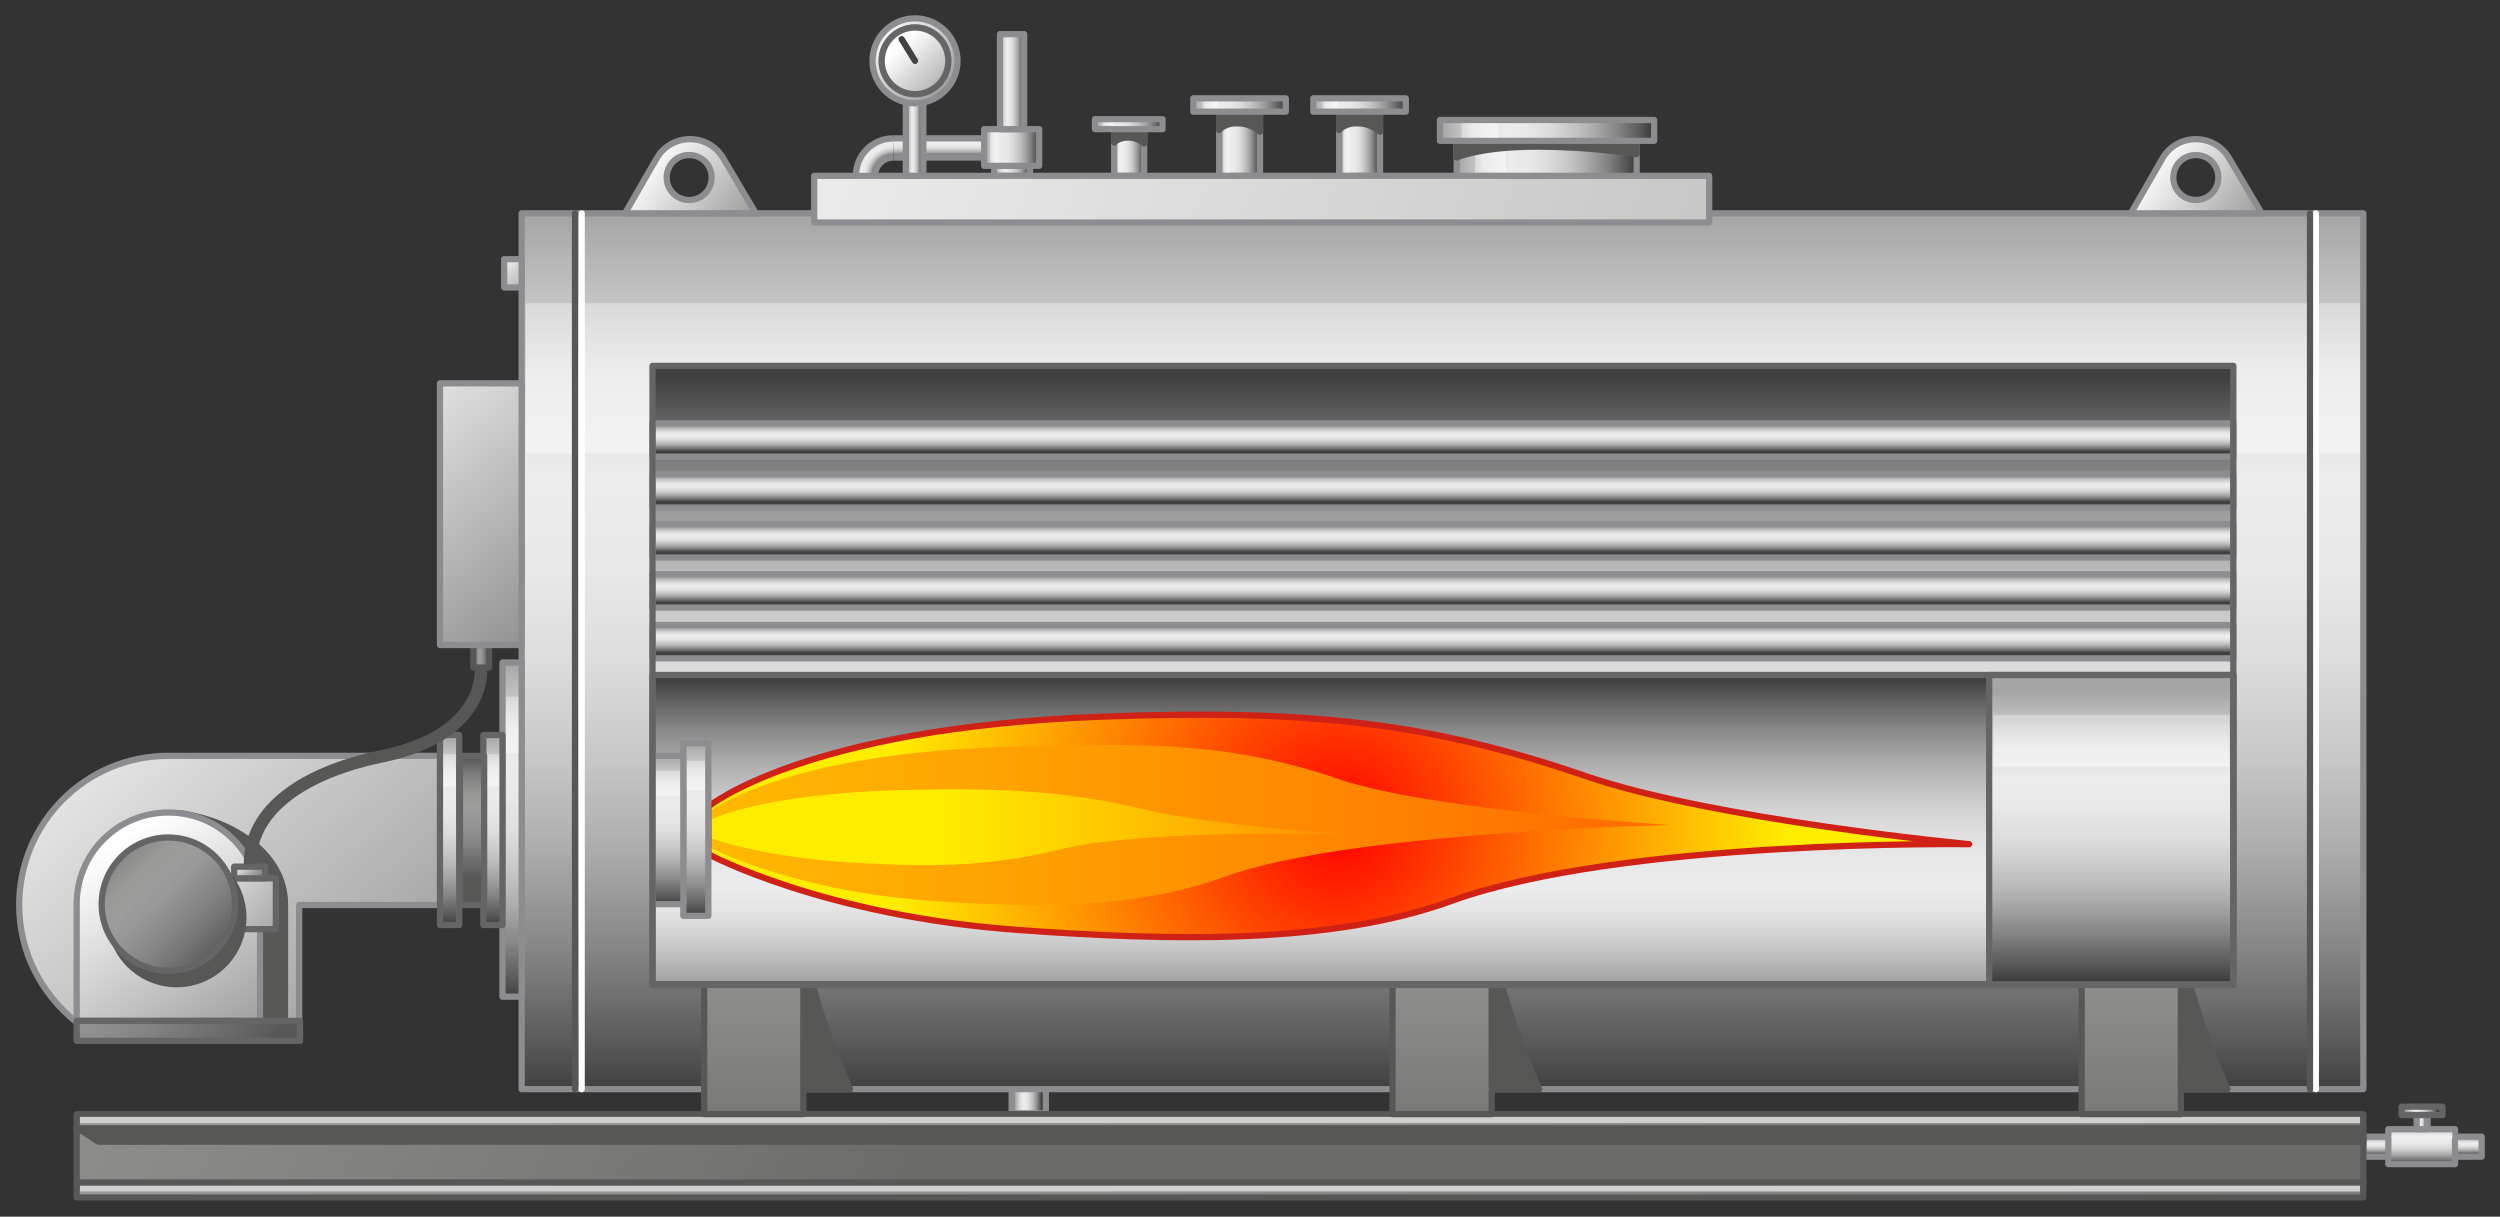 <?xml version="1.0" encoding="utf-8"?>

<!-- Copyright 2016 Siemens AG -->

<!-- Generator: Adobe Illustrator 16.0.4, SVG Export Plug-In . SVG Version: 6.00 Build 0)  -->
<!DOCTYPE svg PUBLIC "-//W3C//DTD SVG 1.1//EN" "http://www.w3.org/Graphics/SVG/1.1/DTD/svg11.dtd">
<svg version="1.1" id="Boiler_Horizontal_With_Fire"
	 xmlns="http://www.w3.org/2000/svg" xmlns:xlink="http://www.w3.org/1999/xlink" x="0px" y="0px" width="300px" height="146px"
	 viewBox="0 0 300 146" enable-background="new 0 0 300 146" xml:space="preserve">
<rect x="0" y="0" width="300" height="146" fill="#333333" stroke="none"/>
<g id="Boiler_Tank">
	<g id="Boiler_Tank_1_">
		<linearGradient id="Shape_4_" gradientUnits="userSpaceOnUse" x1="173.099" y1="25.962" x2="173.099" y2="130.846">
			<stop  offset="0" style="stop-color:#A5A5A5"/>
			<stop  offset="4.758149e-02" style="stop-color:#B5B5B5"/>
			<stop  offset="0.151" style="stop-color:#D3D3D3"/>
			<stop  offset="0.239" style="stop-color:#E5E5E5"/>
			<stop  offset="0.302" style="stop-color:#ECECEC"/>
			<stop  offset="0.407" style="stop-color:#E8E8E8"/>
			<stop  offset="0.514" style="stop-color:#DCDCDC"/>
			<stop  offset="0.621" style="stop-color:#C7C7C7"/>
			<stop  offset="0.729" style="stop-color:#ABABAB"/>
			<stop  offset="0.838" style="stop-color:#868686"/>
			<stop  offset="0.945" style="stop-color:#5A5A5A"/>
			<stop  offset="1" style="stop-color:#404040"/>
		</linearGradient>
		
			<rect id="Shape_8_" x="62.6" y="25.6" fill="url(#Shape_4_)" stroke="#8C8C91" stroke-width="0.75" stroke-linecap="round" stroke-linejoin="round" stroke-miterlimit="10" width="221" height="105.1"/>
		<linearGradient id="Reflection_1_" gradientUnits="userSpaceOnUse" x1="173.118" y1="34.463" x2="173.118" y2="46.731">
			<stop  offset="0" style="stop-color:#F2F2F2;stop-opacity:0.4"/>
			<stop  offset="1" style="stop-color:#F7F7F7;stop-opacity:0.7"/>
		</linearGradient>
		<path id="Reflection_13_" fill="url(#Reflection_1_)" d="M283.2,36.4c-27.7,0-205.1,0-220.1,0v18c14.4,0,176.4,0,220.1,0V36.4z"/>
	</g>
	<g id="Transport_Hooks">
		
			<linearGradient id="Transport_Hook_Right_1_" gradientUnits="userSpaceOnUse" x1="258.057" y1="19.414" x2="273.032" y2="30.769">
			<stop  offset="0" style="stop-color:#FFFFFF"/>
			<stop  offset="1" style="stop-color:#7C7C7B"/>
		</linearGradient>
		
			<path id="Transport_Hook_Right" fill="url(#Transport_Hook_Right_1_)" stroke="#8C8C91" stroke-width="0.75" stroke-linecap="round" stroke-linejoin="round" stroke-miterlimit="10" d="
			M267.5,19L267.5,19c-0.8-1.4-2.3-2.3-4-2.3c-1.7,0-3.2,0.9-4,2.3l-3.8,6.6h15.7L267.5,19z M263.5,24c-1.5,0-2.7-1.2-2.7-2.7
			c0-1.5,1.2-2.7,2.7-2.7c1.5,0,2.7,1.2,2.7,2.7C266.2,22.8,265,24,263.5,24z"/>
		
			<linearGradient id="Transport_Hook_Left_1_" gradientUnits="userSpaceOnUse" x1="77.307" y1="19.413" x2="92.282" y2="30.768">
			<stop  offset="0" style="stop-color:#FFFFFF"/>
			<stop  offset="1" style="stop-color:#7C7C7B"/>
		</linearGradient>
		
			<path id="Transport_Hook_Left" fill="url(#Transport_Hook_Left_1_)" stroke="#8C8C91" stroke-width="0.75" stroke-linecap="round" stroke-linejoin="round" stroke-miterlimit="10" d="
			M86.8,19L86.8,19c-0.8-1.4-2.3-2.3-4-2.3c-1.7,0-3.2,0.9-4,2.3l-3.8,6.6h15.7L86.8,19z M82.7,24c-1.5,0-2.7-1.2-2.7-2.7
			c0-1.5,1.2-2.7,2.7-2.7c1.5,0,2.7,1.2,2.7,2.7C85.4,22.8,84.2,24,82.7,24z"/>
	</g>
	
		<path id="Reflection_Lines" fill="none" stroke="#FFFFFF" stroke-width="0.75" stroke-linecap="round" stroke-linejoin="round" stroke-miterlimit="10" d="
		M69.8,25.6v105.1 M277.9,25.6v105.1"/>
	
		<path id="Devider_Lines" fill="none" stroke="#575756" stroke-width="0.75" stroke-linecap="round" stroke-linejoin="round" stroke-miterlimit="10" d="
		M69,25.6v105.1 M277.2,25.6v105.1"/>
	<linearGradient id="Hinge_1_" gradientUnits="userSpaceOnUse" x1="59.822" y1="30.561" x2="65.076" y2="37.119">
		<stop  offset="0" style="stop-color:#FFFFFF"/>
		<stop  offset="1" style="stop-color:#7C7C7B"/>
	</linearGradient>
	
		<rect id="Hinge" x="60.5" y="31.1" fill="url(#Hinge_1_)" stroke="#8C8C91" stroke-width="0.75" stroke-linecap="round" stroke-linejoin="round" stroke-miterlimit="10" width="2.1" height="3.4"/>
</g>
<g id="Valve_Right">
	
		<linearGradient id="Pipe_Connection_Boiler_Tank_1_" gradientUnits="userSpaceOnUse" x1="121.821" y1="132.18" x2="125.009" y2="132.18">
		<stop  offset="0" style="stop-color:#A5A5A5"/>
		<stop  offset="4.758149e-02" style="stop-color:#B5B5B5"/>
		<stop  offset="0.151" style="stop-color:#D3D3D3"/>
		<stop  offset="0.239" style="stop-color:#E5E5E5"/>
		<stop  offset="0.302" style="stop-color:#ECECEC"/>
		<stop  offset="0.407" style="stop-color:#E8E8E8"/>
		<stop  offset="0.514" style="stop-color:#DCDCDC"/>
		<stop  offset="0.621" style="stop-color:#C7C7C7"/>
		<stop  offset="0.729" style="stop-color:#ABABAB"/>
		<stop  offset="0.838" style="stop-color:#868686"/>
		<stop  offset="0.945" style="stop-color:#5A5A5A"/>
		<stop  offset="1" style="stop-color:#404040"/>
	</linearGradient>
	
		<rect id="Pipe_Connection_Boiler_Tank" x="121.4" y="130.7" fill="url(#Pipe_Connection_Boiler_Tank_1_)" stroke="#8C8C91" stroke-width="0.75" stroke-linecap="round" stroke-linejoin="round" stroke-miterlimit="10" width="4.1" height="2.9"/>
	<g id="Valve__x2B__Pipe">
		
			<linearGradient id="Pipe_Connection_1_" gradientUnits="userSpaceOnUse" x1="290.719" y1="136.615" x2="290.719" y2="138.554">
			<stop  offset="0" style="stop-color:#A5A5A5"/>
			<stop  offset="4.758149e-02" style="stop-color:#B5B5B5"/>
			<stop  offset="0.151" style="stop-color:#D3D3D3"/>
			<stop  offset="0.239" style="stop-color:#E5E5E5"/>
			<stop  offset="0.302" style="stop-color:#ECECEC"/>
			<stop  offset="0.407" style="stop-color:#E8E8E8"/>
			<stop  offset="0.514" style="stop-color:#DCDCDC"/>
			<stop  offset="0.621" style="stop-color:#C7C7C7"/>
			<stop  offset="0.729" style="stop-color:#ABABAB"/>
			<stop  offset="0.838" style="stop-color:#868686"/>
			<stop  offset="0.945" style="stop-color:#5A5A5A"/>
			<stop  offset="1" style="stop-color:#404040"/>
		</linearGradient>
		
			<rect id="Pipe_Connection_8_" x="283.6" y="136.4" fill="url(#Pipe_Connection_1_)" stroke="#8C8C91" stroke-width="0.75" stroke-linecap="round" stroke-linejoin="round" stroke-miterlimit="10" width="14.2" height="2.4"/>
		<g id="Housing_23_">
			<linearGradient id="Shape_5_" gradientUnits="userSpaceOnUse" x1="290.656" y1="135.516" x2="290.656" y2="139.663">
				<stop  offset="0" style="stop-color:#A5A5A5"/>
				<stop  offset="4.758149e-02" style="stop-color:#B5B5B5"/>
				<stop  offset="0.151" style="stop-color:#D3D3D3"/>
				<stop  offset="0.239" style="stop-color:#E5E5E5"/>
				<stop  offset="0.302" style="stop-color:#ECECEC"/>
				<stop  offset="0.407" style="stop-color:#E8E8E8"/>
				<stop  offset="0.514" style="stop-color:#DCDCDC"/>
				<stop  offset="0.621" style="stop-color:#C7C7C7"/>
				<stop  offset="0.729" style="stop-color:#ABABAB"/>
				<stop  offset="0.838" style="stop-color:#868686"/>
				<stop  offset="0.945" style="stop-color:#5A5A5A"/>
				<stop  offset="1" style="stop-color:#404040"/>
			</linearGradient>
			
				<rect id="Shape_50_" x="286.6" y="135.5" fill="url(#Shape_5_)" stroke="#8C8C91" stroke-width="0.75" stroke-linecap="round" stroke-linejoin="round" stroke-miterlimit="10" width="8" height="4.2"/>
			<linearGradient id="Reflection_4_" gradientUnits="userSpaceOnUse" x1="290.656" y1="135.852" x2="290.656" y2="136.337">
				<stop  offset="0" style="stop-color:#F2F2F2;stop-opacity:0.4"/>
				<stop  offset="1" style="stop-color:#F7F7F7;stop-opacity:0.7"/>
			</linearGradient>
			<path id="Reflection_31_" fill="url(#Reflection_4_)" d="M294.3,135.9c-0.4,0-7,0-7.3,0v0.7c0.2,0,6.6,0,7.3,0V135.9z"/>
		</g>
		
			<linearGradient id="Housing_Connection_1_" gradientUnits="userSpaceOnUse" x1="290.143" y1="134.648" x2="291.156" y2="134.648">
			<stop  offset="0" style="stop-color:#A5A5A5"/>
			<stop  offset="4.758149e-02" style="stop-color:#B5B5B5"/>
			<stop  offset="0.151" style="stop-color:#D3D3D3"/>
			<stop  offset="0.239" style="stop-color:#E5E5E5"/>
			<stop  offset="0.302" style="stop-color:#ECECEC"/>
			<stop  offset="0.407" style="stop-color:#E8E8E8"/>
			<stop  offset="0.514" style="stop-color:#DCDCDC"/>
			<stop  offset="0.621" style="stop-color:#C7C7C7"/>
			<stop  offset="0.729" style="stop-color:#ABABAB"/>
			<stop  offset="0.838" style="stop-color:#868686"/>
			<stop  offset="0.945" style="stop-color:#5A5A5A"/>
			<stop  offset="1" style="stop-color:#404040"/>
		</linearGradient>
		
			<rect id="Housing_Connection_10_" x="290" y="133.8" fill="url(#Housing_Connection_1_)" stroke="#8C8C91" stroke-width="0.75" stroke-linecap="round" stroke-linejoin="round" stroke-miterlimit="10" width="1.3" height="1.7"/>
		<linearGradient id="Handle_1_" gradientUnits="userSpaceOnUse" x1="288.735" y1="133.278" x2="292.506" y2="133.278">
			<stop  offset="0" style="stop-color:#A5A5A5"/>
			<stop  offset="4.758149e-02" style="stop-color:#B5B5B5"/>
			<stop  offset="0.151" style="stop-color:#D3D3D3"/>
			<stop  offset="0.239" style="stop-color:#E5E5E5"/>
			<stop  offset="0.302" style="stop-color:#ECECEC"/>
			<stop  offset="0.407" style="stop-color:#E8E8E8"/>
			<stop  offset="0.514" style="stop-color:#DCDCDC"/>
			<stop  offset="0.621" style="stop-color:#C7C7C7"/>
			<stop  offset="0.729" style="stop-color:#ABABAB"/>
			<stop  offset="0.838" style="stop-color:#868686"/>
			<stop  offset="0.945" style="stop-color:#5A5A5A"/>
			<stop  offset="1" style="stop-color:#404040"/>
		</linearGradient>
		
			<rect id="Handle_14_" x="288.2" y="132.8" fill="url(#Handle_1_)" stroke="#646567" stroke-width="0.75" stroke-linecap="round" stroke-linejoin="round" stroke-miterlimit="10" width="4.9" height="1"/>
	</g>
</g>
<g id="Base_2_">
	<g id="Support_Horizontal_Bottom_3_">
		<linearGradient id="Shape_6_" gradientUnits="userSpaceOnUse" x1="-1.9" y1="81.528" x2="373.971" y2="236.88">
			<stop  offset="0" style="stop-color:#9A9A99"/>
			<stop  offset="0.295" style="stop-color:#919190"/>
			<stop  offset="0.777" style="stop-color:#797978"/>
			<stop  offset="1" style="stop-color:#6B6B6A"/>
		</linearGradient>
		
			<rect id="Shape_46_" x="9.2" y="142" fill="url(#Shape_6_)" stroke="#575756" stroke-width="0.75" stroke-linecap="round" stroke-linejoin="round" stroke-miterlimit="10" width="274.4" height="1.7"/>
		
			<line id="Reflection_Line_9_" fill="none" stroke="#CFCFCE" stroke-width="0.75" stroke-linejoin="round" stroke-miterlimit="10" x1="9.6" y1="142.6" x2="283.2" y2="142.6"/>
	</g>
	<g id="Front_2_">
		<linearGradient id="Shape_7_" gradientUnits="userSpaceOnUse" x1="-6.385" y1="53.017" x2="119.115" y2="123.373">
			<stop  offset="0" style="stop-color:#9A9A99"/>
			<stop  offset="0.295" style="stop-color:#919190"/>
			<stop  offset="0.777" style="stop-color:#797978"/>
			<stop  offset="1" style="stop-color:#6B6B6A"/>
		</linearGradient>
		
			<rect id="Shape_45_" x="9.2" y="135.3" fill="url(#Shape_7_)" stroke="#575756" stroke-width="0.75" stroke-linecap="round" stroke-linejoin="round" stroke-miterlimit="10" width="274.4" height="6.6"/>
		
			<polygon id="Shadow_7_" fill="#575756" stroke="#575756" stroke-width="0.75" stroke-linecap="round" stroke-linejoin="round" stroke-miterlimit="10" points="
			283.6,137 11.8,137 9.2,135.3 283.6,135.3 		"/>
	</g>
	<g id="Support_Horizontal_Top_3_">
		<linearGradient id="Shape_9_" gradientUnits="userSpaceOnUse" x1="-1.9" y1="73.215" x2="373.972" y2="228.568">
			<stop  offset="0" style="stop-color:#9A9A99"/>
			<stop  offset="0.295" style="stop-color:#919190"/>
			<stop  offset="0.777" style="stop-color:#797978"/>
			<stop  offset="1" style="stop-color:#6B6B6A"/>
		</linearGradient>
		
			<rect id="Shape_44_" x="9.2" y="133.7" fill="url(#Shape_9_)" stroke="#575756" stroke-width="0.75" stroke-linecap="round" stroke-linejoin="round" stroke-miterlimit="10" width="274.4" height="1.7"/>
		
			<line id="Reflection_Line_8_" fill="none" stroke="#CFCFCE" stroke-width="0.75" stroke-linejoin="round" stroke-miterlimit="10" x1="9.6" y1="134.4" x2="283.2" y2="134.4"/>
	</g>
</g>
<g id="Uprights_Support">
	
		<path id="Shadows" fill="#575756" stroke="#575756" stroke-width="0.75" stroke-linecap="round" stroke-linejoin="round" stroke-miterlimit="10" d="
		M261.7,113.2c0,0,1,7,5.6,17.5h-5.6V113.2z M96.4,130.7h5.6c-4.6-10.5-5.6-17.5-5.6-17.5V130.7z M179.1,130.7h5.6
		c-4.6-10.5-5.6-17.5-5.6-17.5V130.7z"/>
	<linearGradient id="Shape_10_" gradientUnits="userSpaceOnUse" x1="173.099" y1="104.652" x2="173.099" y2="142.621">
		<stop  offset="0" style="stop-color:#9A9A99"/>
		<stop  offset="0.295" style="stop-color:#919190"/>
		<stop  offset="0.777" style="stop-color:#797978"/>
		<stop  offset="1" style="stop-color:#6B6B6A"/>
	</linearGradient>
	
		<path id="Shape" fill="url(#Shape_10_)" stroke="#575756" stroke-width="0.75" stroke-linecap="round" stroke-linejoin="round" stroke-miterlimit="10" d="
		M261.7,133.7h-11.9v-20.5h11.9V133.7z M96.4,113.2H84.5v20.5h11.9V113.2z M179,113.2h-11.9v20.5H179V113.2z"/>
</g>
<g id="Burner">
	<linearGradient id="Housing_3_1_" gradientUnits="userSpaceOnUse" x1="2.936" y1="74.89" x2="61.226" y2="141.22">
		<stop  offset="0" style="stop-color:#FFFFFF"/>
		<stop  offset="1" style="stop-color:#7C7C7B"/>
	</linearGradient>
	
		<path id="Housing_3" fill="url(#Housing_3_1_)" stroke="#8C8C91" stroke-width="0.75" stroke-linecap="round" stroke-linejoin="round" stroke-miterlimit="10" d="
		M20.2,90.7c-9.9,0-17.9,8-17.9,17.9c0,5.7,2.7,10.7,6.8,14h26.8v-14h16.9V90.7H20.2z"/>
	<g id="Connection_Boiler_Tank">
		<linearGradient id="Shape_11_" gradientUnits="userSpaceOnUse" x1="61.462" y1="79.678" x2="61.462" y2="119.663">
			<stop  offset="0" style="stop-color:#A5A5A5"/>
			<stop  offset="4.758149e-02" style="stop-color:#B5B5B5"/>
			<stop  offset="0.151" style="stop-color:#D3D3D3"/>
			<stop  offset="0.239" style="stop-color:#E5E5E5"/>
			<stop  offset="0.302" style="stop-color:#ECECEC"/>
			<stop  offset="0.407" style="stop-color:#E8E8E8"/>
			<stop  offset="0.514" style="stop-color:#DCDCDC"/>
			<stop  offset="0.621" style="stop-color:#C7C7C7"/>
			<stop  offset="0.729" style="stop-color:#ABABAB"/>
			<stop  offset="0.838" style="stop-color:#868686"/>
			<stop  offset="0.945" style="stop-color:#5A5A5A"/>
			<stop  offset="1" style="stop-color:#404040"/>
		</linearGradient>
		
			<rect id="Shape_51_" x="60.3" y="79.5" fill="url(#Shape_11_)" stroke="#8C8C91" stroke-width="0.75" stroke-linecap="round" stroke-linejoin="round" stroke-miterlimit="10" width="2.3" height="40.1"/>
		<linearGradient id="Reflection_5_" gradientUnits="userSpaceOnUse" x1="61.467" y1="82.918" x2="61.467" y2="87.595">
			<stop  offset="0" style="stop-color:#F2F2F2;stop-opacity:0.4"/>
			<stop  offset="1" style="stop-color:#F7F7F7;stop-opacity:0.7"/>
		</linearGradient>
		<path id="Reflection_32_" fill="url(#Reflection_5_)" d="M62.2,83.6c-0.2,0-1.4,0-1.5,0v6.8c0.1,0,1.2,0,1.5,0V83.6z"/>
	</g>
	<g id="Flange_2">
		<linearGradient id="Shape_12_" gradientUnits="userSpaceOnUse" x1="59.171" y1="88.255" x2="59.171" y2="111.005">
			<stop  offset="0" style="stop-color:#A5A5A5"/>
			<stop  offset="4.758149e-02" style="stop-color:#B5B5B5"/>
			<stop  offset="0.151" style="stop-color:#D3D3D3"/>
			<stop  offset="0.239" style="stop-color:#E5E5E5"/>
			<stop  offset="0.302" style="stop-color:#ECECEC"/>
			<stop  offset="0.407" style="stop-color:#E8E8E8"/>
			<stop  offset="0.514" style="stop-color:#DCDCDC"/>
			<stop  offset="0.621" style="stop-color:#C7C7C7"/>
			<stop  offset="0.729" style="stop-color:#ABABAB"/>
			<stop  offset="0.838" style="stop-color:#868686"/>
			<stop  offset="0.945" style="stop-color:#5A5A5A"/>
			<stop  offset="1" style="stop-color:#404040"/>
		</linearGradient>
		
			<rect id="Shape_52_" x="58" y="88.2" fill="url(#Shape_12_)" stroke="#646567" stroke-width="0.75" stroke-linecap="round" stroke-linejoin="round" stroke-miterlimit="10" width="2.3" height="22.8"/>
		<linearGradient id="Reflection_6_" gradientUnits="userSpaceOnUse" x1="59.177" y1="90.099" x2="59.177" y2="92.759">
			<stop  offset="0" style="stop-color:#F2F2F2;stop-opacity:0.4"/>
			<stop  offset="1" style="stop-color:#F7F7F7;stop-opacity:0.7"/>
		</linearGradient>
		<path id="Reflection_33_" fill="url(#Reflection_6_)" d="M59.9,90.5c-0.2,0-1.4,0-1.5,0v3.9c0.1,0,1.2,0,1.5,0V90.5z"/>
	</g>
	<linearGradient id="Intermediate_Piece_1_" gradientUnits="userSpaceOnUse" x1="56.589" y1="90.969" x2="56.589" y2="105.336">
		<stop  offset="0" style="stop-color:#575756"/>
		<stop  offset="1.586480e-02" style="stop-color:#5D5C5C"/>
		<stop  offset="0.117" style="stop-color:#797878"/>
		<stop  offset="0.218" style="stop-color:#8D8D8C"/>
		<stop  offset="0.319" style="stop-color:#999998"/>
		<stop  offset="0.418" style="stop-color:#9D9D9C"/>
		<stop  offset="0.54" style="stop-color:#979696"/>
		<stop  offset="0.712" style="stop-color:#848484"/>
		<stop  offset="0.913" style="stop-color:#676666"/>
		<stop  offset="1" style="stop-color:#575756"/>
	</linearGradient>
	
		<rect id="Intermediate_Piece" x="55.2" y="90.7" fill="url(#Intermediate_Piece_1_)" stroke="#646567" stroke-width="0.75" stroke-linecap="round" stroke-linejoin="round" stroke-miterlimit="10" width="2.9" height="17.9"/>
	<g id="Flange_1">
		<linearGradient id="Shape_13_" gradientUnits="userSpaceOnUse" x1="53.989" y1="88.255" x2="53.989" y2="111.005">
			<stop  offset="0" style="stop-color:#A5A5A5"/>
			<stop  offset="4.758149e-02" style="stop-color:#B5B5B5"/>
			<stop  offset="0.151" style="stop-color:#D3D3D3"/>
			<stop  offset="0.239" style="stop-color:#E5E5E5"/>
			<stop  offset="0.302" style="stop-color:#ECECEC"/>
			<stop  offset="0.407" style="stop-color:#E8E8E8"/>
			<stop  offset="0.514" style="stop-color:#DCDCDC"/>
			<stop  offset="0.621" style="stop-color:#C7C7C7"/>
			<stop  offset="0.729" style="stop-color:#ABABAB"/>
			<stop  offset="0.838" style="stop-color:#868686"/>
			<stop  offset="0.945" style="stop-color:#5A5A5A"/>
			<stop  offset="1" style="stop-color:#404040"/>
		</linearGradient>
		
			<rect id="Shape_53_" x="52.8" y="88.2" fill="url(#Shape_13_)" stroke="#646567" stroke-width="0.75" stroke-linecap="round" stroke-linejoin="round" stroke-miterlimit="10" width="2.3" height="22.8"/>
		<linearGradient id="Reflection_7_" gradientUnits="userSpaceOnUse" x1="53.994" y1="90.099" x2="53.994" y2="92.759">
			<stop  offset="0" style="stop-color:#F2F2F2;stop-opacity:0.4"/>
			<stop  offset="1" style="stop-color:#F7F7F7;stop-opacity:0.7"/>
		</linearGradient>
		<path id="Reflection_34_" fill="url(#Reflection_7_)" d="M54.7,90.5c-0.2,0-1.4,0-1.5,0v3.9c0.1,0,1.2,0,1.5,0V90.5z"/>
	</g>
	
		<path id="Shadow_Housing_2" fill="#575756" stroke="#575756" stroke-width="0.75" stroke-linecap="round" stroke-linejoin="round" stroke-miterlimit="10" d="
		M21.7,97.6c5.4,0.7,9.5,5.3,9.5,10.9v14h3v-14C34.2,102.4,27.9,98.5,21.7,97.6z"/>
	<linearGradient id="Housing_2_1_" gradientUnits="userSpaceOnUse" x1="12.614" y1="102.086" x2="32.77" y2="133.62">
		<stop  offset="0" style="stop-color:#FFFFFF"/>
		<stop  offset="1" style="stop-color:#7C7C7B"/>
	</linearGradient>
	
		<path id="Housing_2" fill="url(#Housing_2_1_)" stroke="#8C8C91" stroke-width="0.75" stroke-linecap="round" stroke-linejoin="round" stroke-miterlimit="10" d="
		M31.2,108.5c0-6.1-4.9-11-11-11c-6.1,0-11,4.9-11,11v14h22V108.5z"/>
	<linearGradient id="Bottom_Element_1_" gradientUnits="userSpaceOnUse" x1="-7.211" y1="101.717" x2="29.84" y2="129.076">
		<stop  offset="0" style="stop-color:#575756"/>
		<stop  offset="1.586480e-02" style="stop-color:#5D5C5C"/>
		<stop  offset="0.117" style="stop-color:#797878"/>
		<stop  offset="0.218" style="stop-color:#8D8D8C"/>
		<stop  offset="0.319" style="stop-color:#999998"/>
		<stop  offset="0.418" style="stop-color:#9D9D9C"/>
		<stop  offset="0.54" style="stop-color:#979696"/>
		<stop  offset="0.712" style="stop-color:#848484"/>
		<stop  offset="0.913" style="stop-color:#676666"/>
		<stop  offset="1" style="stop-color:#575756"/>
	</linearGradient>
	
		<rect id="Bottom_Element" x="9.2" y="122.5" fill="url(#Bottom_Element_1_)" stroke="#646567" stroke-width="0.75" stroke-linecap="round" stroke-linejoin="round" stroke-miterlimit="10" width="26.8" height="2.4"/>
	<g id="Electric_Connection">
		<linearGradient id="Housing_2_" gradientUnits="userSpaceOnUse" x1="22.137" y1="101.585" x2="38.848" y2="116.285">
			<stop  offset="0" style="stop-color:#FFFFFF"/>
			<stop  offset="1" style="stop-color:#7C7C7B"/>
		</linearGradient>
		
			<rect id="Housing_1_" x="26.8" y="105.4" fill="url(#Housing_2_)" stroke="#646567" stroke-width="0.75" stroke-linecap="round" stroke-linejoin="round" stroke-miterlimit="10" width="6.3" height="6.1"/>
		
			<linearGradient id="Electric_Connection_1_" gradientUnits="userSpaceOnUse" x1="28.561" y1="103.21" x2="30.849" y2="105.699">
			<stop  offset="0" style="stop-color:#FFFFFF"/>
			<stop  offset="1" style="stop-color:#7C7C7B"/>
		</linearGradient>
		
			<rect id="Electric_Connection_8_" x="28.1" y="104" fill="url(#Electric_Connection_1_)" stroke="#646567" stroke-width="0.75" stroke-linecap="round" stroke-linejoin="round" stroke-miterlimit="10" width="3.7" height="1.4"/>
	</g>
	
		<circle id="Shadow_Housing_1" fill="#575756" stroke="#575756" stroke-width="0.75" stroke-linecap="round" stroke-linejoin="round" stroke-miterlimit="10" cx="21.2" cy="110.1" r="8"/>
	<linearGradient id="Housing_1_1_" gradientUnits="userSpaceOnUse" x1="11.941" y1="99.998" x2="26.346" y2="114.897">
		<stop  offset="0" style="stop-color:#575756"/>
		<stop  offset="1.586480e-02" style="stop-color:#5D5C5C"/>
		<stop  offset="0.117" style="stop-color:#797878"/>
		<stop  offset="0.218" style="stop-color:#8D8D8C"/>
		<stop  offset="0.319" style="stop-color:#999998"/>
		<stop  offset="0.418" style="stop-color:#9D9D9C"/>
		<stop  offset="0.54" style="stop-color:#979696"/>
		<stop  offset="0.712" style="stop-color:#848484"/>
		<stop  offset="0.913" style="stop-color:#676666"/>
		<stop  offset="1" style="stop-color:#575756"/>
	</linearGradient>
	
		<circle id="Housing_1" fill="url(#Housing_1_1_)" stroke="#646567" stroke-width="0.75" stroke-linecap="round" stroke-linejoin="round" stroke-miterlimit="10" cx="20.2" cy="108.5" r="8"/>
</g>
<g id="Valves__x2B__Pressure_Controller">
	<g id="Outlet">
		<g id="Connection_Pipe_3_">
			<linearGradient id="Shape_14_" gradientUnits="userSpaceOnUse" x1="175.002" y1="19.002" x2="196.107" y2="19.002">
				<stop  offset="0" style="stop-color:#A5A5A5"/>
				<stop  offset="4.758149e-02" style="stop-color:#B5B5B5"/>
				<stop  offset="0.151" style="stop-color:#D3D3D3"/>
				<stop  offset="0.239" style="stop-color:#E5E5E5"/>
				<stop  offset="0.302" style="stop-color:#ECECEC"/>
				<stop  offset="0.407" style="stop-color:#E8E8E8"/>
				<stop  offset="0.514" style="stop-color:#DCDCDC"/>
				<stop  offset="0.621" style="stop-color:#C7C7C7"/>
				<stop  offset="0.729" style="stop-color:#ABABAB"/>
				<stop  offset="0.838" style="stop-color:#868686"/>
				<stop  offset="0.945" style="stop-color:#5A5A5A"/>
				<stop  offset="1" style="stop-color:#404040"/>
			</linearGradient>
			
				<rect id="Shape_199_" x="174.8" y="16.9" fill="url(#Shape_14_)" stroke="#8C8C91" stroke-width="0.75" stroke-linecap="round" stroke-linejoin="round" stroke-miterlimit="10" width="21.6" height="4.3"/>
			<linearGradient id="Reflection_8_" gradientUnits="userSpaceOnUse" x1="176.844" y1="18.994" x2="178.05" y2="18.994">
				<stop  offset="0" style="stop-color:#F2F2F2;stop-opacity:0.4"/>
				<stop  offset="1" style="stop-color:#F7F7F7;stop-opacity:0.7"/>
			</linearGradient>
			<path id="Reflection_38_" fill="url(#Reflection_8_)" d="M177,17.3c0,3.5,0,2.7,0,3.4h3.7c0-0.6,0-3.1,0-3.4H177z"/>
		</g>
		
			<path id="Shadow_3_" fill="#575756" stroke="#575756" stroke-width="0.75" stroke-linecap="round" stroke-linejoin="round" stroke-miterlimit="10" d="
			M174.8,18.9v-2h21.6v1.6c0,0-5.2-0.9-12-0.9C177.6,17.6,174.8,18.9,174.8,18.9z"/>
		<g id="Flange_3_">
			<linearGradient id="Shape_15_" gradientUnits="userSpaceOnUse" x1="173.017" y1="15.617" x2="198.079" y2="15.617">
				<stop  offset="0" style="stop-color:#A5A5A5"/>
				<stop  offset="4.758149e-02" style="stop-color:#B5B5B5"/>
				<stop  offset="0.151" style="stop-color:#D3D3D3"/>
				<stop  offset="0.239" style="stop-color:#E5E5E5"/>
				<stop  offset="0.302" style="stop-color:#ECECEC"/>
				<stop  offset="0.407" style="stop-color:#E8E8E8"/>
				<stop  offset="0.514" style="stop-color:#DCDCDC"/>
				<stop  offset="0.621" style="stop-color:#C7C7C7"/>
				<stop  offset="0.729" style="stop-color:#ABABAB"/>
				<stop  offset="0.838" style="stop-color:#868686"/>
				<stop  offset="0.945" style="stop-color:#5A5A5A"/>
				<stop  offset="1" style="stop-color:#404040"/>
			</linearGradient>
			
				<rect id="Shape_54_" x="172.8" y="14.4" fill="url(#Shape_15_)" stroke="#8C8C91" stroke-width="0.75" stroke-linecap="round" stroke-linejoin="round" stroke-miterlimit="10" width="25.7" height="2.5"/>
			<linearGradient id="Reflection_9_" gradientUnits="userSpaceOnUse" x1="175.215" y1="15.62" x2="176.644" y2="15.62">
				<stop  offset="0" style="stop-color:#F2F2F2;stop-opacity:0.4"/>
				<stop  offset="1" style="stop-color:#F7F7F7;stop-opacity:0.7"/>
			</linearGradient>
			<path id="Reflection_35_" fill="url(#Reflection_9_)" d="M175.4,14.8c0,2,0,0.6,0,1.7h4.4c0-1,0,1.4,0-1.7H175.4z"/>
		</g>
	</g>
	<g id="Valve_4">
		<g id="Connection_Pipe_2_">
			<linearGradient id="Shape_16_" gradientUnits="userSpaceOnUse" x1="160.707" y1="17.264" x2="165.477" y2="17.264">
				<stop  offset="0" style="stop-color:#A5A5A5"/>
				<stop  offset="4.758149e-02" style="stop-color:#B5B5B5"/>
				<stop  offset="0.151" style="stop-color:#D3D3D3"/>
				<stop  offset="0.239" style="stop-color:#E5E5E5"/>
				<stop  offset="0.302" style="stop-color:#ECECEC"/>
				<stop  offset="0.407" style="stop-color:#E8E8E8"/>
				<stop  offset="0.514" style="stop-color:#DCDCDC"/>
				<stop  offset="0.621" style="stop-color:#C7C7C7"/>
				<stop  offset="0.729" style="stop-color:#ABABAB"/>
				<stop  offset="0.838" style="stop-color:#868686"/>
				<stop  offset="0.945" style="stop-color:#5A5A5A"/>
				<stop  offset="1" style="stop-color:#404040"/>
			</linearGradient>
			
				<rect id="Shape_202_" x="160.7" y="13.4" fill="url(#Shape_16_)" stroke="#8C8C91" stroke-width="0.75" stroke-linecap="round" stroke-linejoin="round" stroke-miterlimit="10" width="4.9" height="7.7"/>
			<linearGradient id="Reflection_10_" gradientUnits="userSpaceOnUse" x1="161.125" y1="17.249" x2="161.397" y2="17.249">
				<stop  offset="0" style="stop-color:#F2F2F2;stop-opacity:0.4"/>
				<stop  offset="1" style="stop-color:#F7F7F7;stop-opacity:0.7"/>
			</linearGradient>
			<path id="Reflection_77_" fill="url(#Reflection_10_)" d="M161.2,13.8c0,0.6,0,6.6,0,7h0.8c0-0.3,0-6,0-7H161.2z"/>
		</g>
		
			<path id="Shadow_2_" fill="#575756" stroke="#575756" stroke-width="0.75" stroke-linecap="round" stroke-linejoin="round" stroke-miterlimit="10" d="
			M160.7,15.6v-2.2h4.9v2.4c0,0-1.1-1-2.6-1C161.4,14.7,160.7,15.6,160.7,15.6z"/>
		<g id="Flange_2_">
			<linearGradient id="Shape_17_" gradientUnits="userSpaceOnUse" x1="157.675" y1="12.588" x2="168.494" y2="12.588">
				<stop  offset="0" style="stop-color:#A5A5A5"/>
				<stop  offset="4.758149e-02" style="stop-color:#B5B5B5"/>
				<stop  offset="0.151" style="stop-color:#D3D3D3"/>
				<stop  offset="0.239" style="stop-color:#E5E5E5"/>
				<stop  offset="0.302" style="stop-color:#ECECEC"/>
				<stop  offset="0.407" style="stop-color:#E8E8E8"/>
				<stop  offset="0.514" style="stop-color:#DCDCDC"/>
				<stop  offset="0.621" style="stop-color:#C7C7C7"/>
				<stop  offset="0.729" style="stop-color:#ABABAB"/>
				<stop  offset="0.838" style="stop-color:#868686"/>
				<stop  offset="0.945" style="stop-color:#5A5A5A"/>
				<stop  offset="1" style="stop-color:#404040"/>
			</linearGradient>
			
				<rect id="Shape_201_" x="157.6" y="11.8" fill="url(#Shape_17_)" stroke="#8C8C91" stroke-width="0.75" stroke-linecap="round" stroke-linejoin="round" stroke-miterlimit="10" width="11.1" height="1.6"/>
			<linearGradient id="Reflection_11_" gradientUnits="userSpaceOnUse" x1="158.624" y1="12.598" x2="159.241" y2="12.598">
				<stop  offset="0" style="stop-color:#F2F2F2;stop-opacity:0.4"/>
				<stop  offset="1" style="stop-color:#F7F7F7;stop-opacity:0.7"/>
			</linearGradient>
			<path id="Reflection_76_" fill="url(#Reflection_11_)" d="M158.7,12.2c0,1,0,0.3,0,0.8h1.9c0-0.5,0,0.7,0-0.8H158.7z"/>
		</g>
	</g>
	<g id="Valve_3">
		<g id="Connection_Pipe_1_">
			<linearGradient id="Shape_18_" gradientUnits="userSpaceOnUse" x1="146.315" y1="17.264" x2="151.086" y2="17.264">
				<stop  offset="0" style="stop-color:#A5A5A5"/>
				<stop  offset="4.758149e-02" style="stop-color:#B5B5B5"/>
				<stop  offset="0.151" style="stop-color:#D3D3D3"/>
				<stop  offset="0.239" style="stop-color:#E5E5E5"/>
				<stop  offset="0.302" style="stop-color:#ECECEC"/>
				<stop  offset="0.407" style="stop-color:#E8E8E8"/>
				<stop  offset="0.514" style="stop-color:#DCDCDC"/>
				<stop  offset="0.621" style="stop-color:#C7C7C7"/>
				<stop  offset="0.729" style="stop-color:#ABABAB"/>
				<stop  offset="0.838" style="stop-color:#868686"/>
				<stop  offset="0.945" style="stop-color:#5A5A5A"/>
				<stop  offset="1" style="stop-color:#404040"/>
			</linearGradient>
			
				<rect id="Shape_203_" x="146.3" y="13.4" fill="url(#Shape_18_)" stroke="#8C8C91" stroke-width="0.75" stroke-linecap="round" stroke-linejoin="round" stroke-miterlimit="10" width="4.9" height="7.7"/>
			<linearGradient id="Reflection_12_" gradientUnits="userSpaceOnUse" x1="146.733" y1="17.249" x2="147.005" y2="17.249">
				<stop  offset="0" style="stop-color:#F2F2F2;stop-opacity:0.4"/>
				<stop  offset="1" style="stop-color:#F7F7F7;stop-opacity:0.7"/>
			</linearGradient>
			<path id="Reflection_78_" fill="url(#Reflection_12_)" d="M146.8,13.8c0,0.6,0,6.6,0,7h0.8c0-0.3,0-6,0-7H146.8z"/>
		</g>
		
			<path id="Shadow_1_" fill="#575756" stroke="#575756" stroke-width="0.75" stroke-linecap="round" stroke-linejoin="round" stroke-miterlimit="10" d="
			M146.3,15.6v-2.2h4.9v2.4c0,0-1.1-1-2.6-1C147,14.7,146.3,15.6,146.3,15.6z"/>
		<g id="Flange_1_">
			<linearGradient id="Shape_19_" gradientUnits="userSpaceOnUse" x1="143.284" y1="12.588" x2="154.103" y2="12.588">
				<stop  offset="0" style="stop-color:#A5A5A5"/>
				<stop  offset="4.758149e-02" style="stop-color:#B5B5B5"/>
				<stop  offset="0.151" style="stop-color:#D3D3D3"/>
				<stop  offset="0.239" style="stop-color:#E5E5E5"/>
				<stop  offset="0.302" style="stop-color:#ECECEC"/>
				<stop  offset="0.407" style="stop-color:#E8E8E8"/>
				<stop  offset="0.514" style="stop-color:#DCDCDC"/>
				<stop  offset="0.621" style="stop-color:#C7C7C7"/>
				<stop  offset="0.729" style="stop-color:#ABABAB"/>
				<stop  offset="0.838" style="stop-color:#868686"/>
				<stop  offset="0.945" style="stop-color:#5A5A5A"/>
				<stop  offset="1" style="stop-color:#404040"/>
			</linearGradient>
			
				<rect id="Shape_200_" x="143.2" y="11.8" fill="url(#Shape_19_)" stroke="#8C8C91" stroke-width="0.75" stroke-linecap="round" stroke-linejoin="round" stroke-miterlimit="10" width="11.1" height="1.6"/>
			<linearGradient id="Reflection_14_" gradientUnits="userSpaceOnUse" x1="144.232" y1="12.598" x2="144.85" y2="12.598">
				<stop  offset="0" style="stop-color:#F2F2F2;stop-opacity:0.4"/>
				<stop  offset="1" style="stop-color:#F7F7F7;stop-opacity:0.7"/>
			</linearGradient>
			<path id="Reflection_53_" fill="url(#Reflection_14_)" d="M144.3,12.2c0,1,0,0.3,0,0.8h1.9c0-0.5,0,0.7,0-0.8H144.3z"/>
		</g>
	</g>
	<g id="Valve_2">
		<g id="Connection_Pipe">
			<linearGradient id="Shape_20_" gradientUnits="userSpaceOnUse" x1="133.739" y1="18.316" x2="137.213" y2="18.316">
				<stop  offset="0" style="stop-color:#A5A5A5"/>
				<stop  offset="4.758149e-02" style="stop-color:#B5B5B5"/>
				<stop  offset="0.151" style="stop-color:#D3D3D3"/>
				<stop  offset="0.239" style="stop-color:#E5E5E5"/>
				<stop  offset="0.302" style="stop-color:#ECECEC"/>
				<stop  offset="0.407" style="stop-color:#E8E8E8"/>
				<stop  offset="0.514" style="stop-color:#DCDCDC"/>
				<stop  offset="0.621" style="stop-color:#C7C7C7"/>
				<stop  offset="0.729" style="stop-color:#ABABAB"/>
				<stop  offset="0.838" style="stop-color:#868686"/>
				<stop  offset="0.945" style="stop-color:#5A5A5A"/>
				<stop  offset="1" style="stop-color:#404040"/>
			</linearGradient>
			
				<rect id="Shape_205_" x="133.7" y="15.5" fill="url(#Shape_20_)" stroke="#8C8C91" stroke-width="0.75" stroke-linecap="round" stroke-linejoin="round" stroke-miterlimit="10" width="3.6" height="5.6"/>
			<linearGradient id="Reflection_15_" gradientUnits="userSpaceOnUse" x1="134.043" y1="18.316" x2="134.242" y2="18.316">
				<stop  offset="0" style="stop-color:#F2F2F2;stop-opacity:0.4"/>
				<stop  offset="1" style="stop-color:#F7F7F7;stop-opacity:0.7"/>
			</linearGradient>
			<path id="Reflection_80_" fill="url(#Reflection_15_)" d="M134.1,15.9c0,0.4,0,4.6,0,4.8h0.6c0-0.2,0-4.2,0-4.8H134.1z"/>
		</g>
		
			<path id="Shadow" fill="#575756" stroke="#575756" stroke-width="0.75" stroke-linecap="round" stroke-linejoin="round" stroke-miterlimit="10" d="
			M133.7,17.1v-1.6h3.6v1.7c0,0-0.8-0.7-1.9-0.7C134.2,16.5,133.7,17.1,133.7,17.1z"/>
		<g id="Flange">
			<linearGradient id="Shape_21_" gradientUnits="userSpaceOnUse" x1="131.531" y1="14.911" x2="139.41" y2="14.911">
				<stop  offset="0" style="stop-color:#A5A5A5"/>
				<stop  offset="4.758149e-02" style="stop-color:#B5B5B5"/>
				<stop  offset="0.151" style="stop-color:#D3D3D3"/>
				<stop  offset="0.239" style="stop-color:#E5E5E5"/>
				<stop  offset="0.302" style="stop-color:#ECECEC"/>
				<stop  offset="0.407" style="stop-color:#E8E8E8"/>
				<stop  offset="0.514" style="stop-color:#DCDCDC"/>
				<stop  offset="0.621" style="stop-color:#C7C7C7"/>
				<stop  offset="0.729" style="stop-color:#ABABAB"/>
				<stop  offset="0.838" style="stop-color:#868686"/>
				<stop  offset="0.945" style="stop-color:#5A5A5A"/>
				<stop  offset="1" style="stop-color:#404040"/>
			</linearGradient>
			
				<rect id="Shape_204_" x="131.4" y="14.3" fill="url(#Shape_21_)" stroke="#8C8C91" stroke-width="0.75" stroke-linecap="round" stroke-linejoin="round" stroke-miterlimit="10" width="8.1" height="1.2"/>
			<linearGradient id="Reflection_16_" gradientUnits="userSpaceOnUse" x1="132.222" y1="14.909" x2="132.672" y2="14.909">
				<stop  offset="0" style="stop-color:#F2F2F2;stop-opacity:0.4"/>
				<stop  offset="1" style="stop-color:#F7F7F7;stop-opacity:0.7"/>
			</linearGradient>
			<path id="Reflection_79_" fill="url(#Reflection_16_)" d="M132.3,14.7c0,0.5,0,0.1,0,0.4h1.4c0-0.3,0,0.4,0-0.4H132.3z"/>
		</g>
	</g>
	<g id="Valve_1">
		<g id="Pipe_Horizontal_4_">
			<linearGradient id="Shape_22_" gradientUnits="userSpaceOnUse" x1="112.673" y1="16.616" x2="112.673" y2="18.85">
				<stop  offset="0" style="stop-color:#A5A5A5"/>
				<stop  offset="4.758149e-02" style="stop-color:#B5B5B5"/>
				<stop  offset="0.151" style="stop-color:#D3D3D3"/>
				<stop  offset="0.239" style="stop-color:#E5E5E5"/>
				<stop  offset="0.302" style="stop-color:#ECECEC"/>
				<stop  offset="0.407" style="stop-color:#E8E8E8"/>
				<stop  offset="0.514" style="stop-color:#DCDCDC"/>
				<stop  offset="0.621" style="stop-color:#C7C7C7"/>
				<stop  offset="0.729" style="stop-color:#ABABAB"/>
				<stop  offset="0.838" style="stop-color:#868686"/>
				<stop  offset="0.945" style="stop-color:#5A5A5A"/>
				<stop  offset="1" style="stop-color:#404040"/>
			</linearGradient>
			<rect id="Shape_56_" x="107.2" y="16.6" fill="url(#Shape_22_)" width="10.9" height="2.3"/>
			<linearGradient id="Reflection_17_" gradientUnits="userSpaceOnUse" x1="112.673" y1="16.768" x2="112.673" y2="17.085">
				<stop  offset="0" style="stop-color:#F2F2F2;stop-opacity:0.4"/>
				<stop  offset="1" style="stop-color:#F7F7F7;stop-opacity:0.7"/>
			</linearGradient>
			<rect id="Reflection_37_" x="107.2" y="16.8" fill="url(#Reflection_17_)" width="10.9" height="0.4"/>
			<path id="Outline_12_" fill="none" stroke="#8C8C91" stroke-width="0.75" stroke-miterlimit="10" d="M107.2,16.6h10.9
				 M118.1,18.9h-10.9"/>
		</g>
		<g id="_x39_0_Degree_Pipe_10_">
			<radialGradient id="Shape_23_" cx="107.196" cy="21.081" r="4.382" gradientUnits="userSpaceOnUse">
				<stop  offset="0.5" style="stop-color:#404040"/>
				<stop  offset="0.513" style="stop-color:#4C4C4C"/>
				<stop  offset="0.57" style="stop-color:#7C7C7C"/>
				<stop  offset="0.626" style="stop-color:#A5A5A5"/>
				<stop  offset="0.682" style="stop-color:#C4C4C4"/>
				<stop  offset="0.735" style="stop-color:#DADADA"/>
				<stop  offset="0.786" style="stop-color:#E7E7E7"/>
				<stop  offset="0.832" style="stop-color:#ECECEC"/>
				<stop  offset="0.872" style="stop-color:#E8E8E8"/>
				<stop  offset="0.912" style="stop-color:#DCDCDC"/>
				<stop  offset="0.952" style="stop-color:#C8C8C8"/>
				<stop  offset="0.991" style="stop-color:#ACACAC"/>
				<stop  offset="1" style="stop-color:#A5A5A5"/>
			</radialGradient>
			<path id="Shape_55_" fill="url(#Shape_23_)" d="M102.7,21.1c0-2.5,2-4.5,4.5-4.5v2.3c-1.2,0-2.2,1-2.2,2.2H102.7z"/>
			<radialGradient id="Reflection_18_" cx="107.208" cy="21.065" r="4.101" gradientUnits="userSpaceOnUse">
				<stop  offset="0.916" style="stop-color:#F7F7F7;stop-opacity:0.7"/>
				<stop  offset="1" style="stop-color:#F2F2F2;stop-opacity:0.4"/>
			</radialGradient>
			<path id="Reflection_36_" fill="url(#Reflection_18_)" d="M103.4,21.1c0-2.1,1.7-3.8,3.8-3.8c0,0,0,0,0,0v-0.4l0,0
				c-2.3,0-4.2,1.9-4.2,4.2c0,0,0,0,0,0L103.4,21.1C103.4,21.1,103.4,21.1,103.4,21.1z"/>
			<path id="Outline_11_" fill="none" stroke="#8C8C91" stroke-width="0.75" stroke-miterlimit="10" d="M102.7,21.1
				c0-2.5,2-4.5,4.5-4.5 M107.2,18.9c-1.2,0-2.2,1-2.2,2.2"/>
		</g>
		<linearGradient id="Connection_Pipe_6_" gradientUnits="userSpaceOnUse" x1="119.31" y1="20.538" x2="123.547" y2="20.538">
			<stop  offset="0" style="stop-color:#A5A5A5"/>
			<stop  offset="4.758149e-02" style="stop-color:#B5B5B5"/>
			<stop  offset="0.151" style="stop-color:#D3D3D3"/>
			<stop  offset="0.239" style="stop-color:#E5E5E5"/>
			<stop  offset="0.302" style="stop-color:#ECECEC"/>
			<stop  offset="0.407" style="stop-color:#E8E8E8"/>
			<stop  offset="0.514" style="stop-color:#DCDCDC"/>
			<stop  offset="0.621" style="stop-color:#C7C7C7"/>
			<stop  offset="0.729" style="stop-color:#ABABAB"/>
			<stop  offset="0.838" style="stop-color:#868686"/>
			<stop  offset="0.945" style="stop-color:#5A5A5A"/>
			<stop  offset="1" style="stop-color:#404040"/>
		</linearGradient>
		
			<rect id="Connection_Pipe_5_" x="119.3" y="19.9" fill="url(#Connection_Pipe_6_)" stroke="#8C8C91" stroke-width="0.75" stroke-linecap="round" stroke-linejoin="round" stroke-miterlimit="10" width="4.3" height="1.2"/>
		<g id="Pipe_Big_4_">
			<linearGradient id="Shape_24_" gradientUnits="userSpaceOnUse" x1="118.21" y1="17.737" x2="124.641" y2="17.737">
				<stop  offset="0" style="stop-color:#A5A5A5"/>
				<stop  offset="4.758149e-02" style="stop-color:#B5B5B5"/>
				<stop  offset="0.151" style="stop-color:#D3D3D3"/>
				<stop  offset="0.239" style="stop-color:#E5E5E5"/>
				<stop  offset="0.302" style="stop-color:#ECECEC"/>
				<stop  offset="0.407" style="stop-color:#E8E8E8"/>
				<stop  offset="0.514" style="stop-color:#DCDCDC"/>
				<stop  offset="0.621" style="stop-color:#C7C7C7"/>
				<stop  offset="0.729" style="stop-color:#ABABAB"/>
				<stop  offset="0.838" style="stop-color:#868686"/>
				<stop  offset="0.945" style="stop-color:#5A5A5A"/>
				<stop  offset="1" style="stop-color:#404040"/>
			</linearGradient>
			
				<rect id="Shape_48_" x="118.1" y="15.5" fill="url(#Shape_24_)" stroke="#8C8C91" stroke-width="0.75" stroke-linecap="round" stroke-linejoin="round" stroke-miterlimit="10" width="6.6" height="4.4"/>
			<linearGradient id="Reflection_19_" gradientUnits="userSpaceOnUse" x1="118.773" y1="17.749" x2="119.14" y2="17.749">
				<stop  offset="0" style="stop-color:#F2F2F2;stop-opacity:0.4"/>
				<stop  offset="1" style="stop-color:#F7F7F7;stop-opacity:0.7"/>
			</linearGradient>
			<path id="Reflection_29_" fill="url(#Reflection_19_)" d="M118.8,15.9c0,0.4,0,2.9,0,3.6h1.1c0-0.7,0-1.6,0-3.6H118.8z"/>
		</g>
		<linearGradient id="Pipe_Top_2_" gradientUnits="userSpaceOnUse" x1="120.007" y1="9.839" x2="122.853" y2="9.839">
			<stop  offset="0" style="stop-color:#A5A5A5"/>
			<stop  offset="4.758149e-02" style="stop-color:#B5B5B5"/>
			<stop  offset="0.151" style="stop-color:#D3D3D3"/>
			<stop  offset="0.239" style="stop-color:#E5E5E5"/>
			<stop  offset="0.302" style="stop-color:#ECECEC"/>
			<stop  offset="0.407" style="stop-color:#E8E8E8"/>
			<stop  offset="0.514" style="stop-color:#DCDCDC"/>
			<stop  offset="0.621" style="stop-color:#C7C7C7"/>
			<stop  offset="0.729" style="stop-color:#ABABAB"/>
			<stop  offset="0.838" style="stop-color:#868686"/>
			<stop  offset="0.945" style="stop-color:#5A5A5A"/>
			<stop  offset="1" style="stop-color:#404040"/>
		</linearGradient>
		
			<rect id="Pipe_Top" x="120" y="4.1" fill="url(#Pipe_Top_2_)" stroke="#8C8C91" stroke-width="0.75" stroke-linecap="round" stroke-linejoin="round" stroke-miterlimit="10" width="2.9" height="11.4"/>
	</g>
	<linearGradient id="Platform_1_" gradientUnits="userSpaceOnUse" x1="50.216" y1="-14.3" x2="400.656" y2="118.163">
		<stop  offset="0" style="stop-color:#FFFFFF"/>
		<stop  offset="1" style="stop-color:#7C7C7B"/>
	</linearGradient>
	
		<rect id="Platform" x="97.7" y="21.1" fill="url(#Platform_1_)" stroke="#8C8C91" stroke-width="0.75" stroke-linecap="round" stroke-linejoin="round" stroke-miterlimit="10" width="107.4" height="5.6"/>
	<g id="Pressure_Contoller_6_">
		<linearGradient id="Connection_Pipe_7_" gradientUnits="userSpaceOnUse" x1="108.969" y1="16.737" x2="110.591" y2="16.737">
			<stop  offset="0" style="stop-color:#A5A5A5"/>
			<stop  offset="4.758149e-02" style="stop-color:#B5B5B5"/>
			<stop  offset="0.151" style="stop-color:#D3D3D3"/>
			<stop  offset="0.239" style="stop-color:#E5E5E5"/>
			<stop  offset="0.302" style="stop-color:#ECECEC"/>
			<stop  offset="0.407" style="stop-color:#E8E8E8"/>
			<stop  offset="0.514" style="stop-color:#DCDCDC"/>
			<stop  offset="0.621" style="stop-color:#C7C7C7"/>
			<stop  offset="0.729" style="stop-color:#ABABAB"/>
			<stop  offset="0.838" style="stop-color:#868686"/>
			<stop  offset="0.945" style="stop-color:#5A5A5A"/>
			<stop  offset="1" style="stop-color:#404040"/>
		</linearGradient>
		
			<rect id="Connection_Pipe_4_" x="108.7" y="12.3" fill="url(#Connection_Pipe_7_)" stroke="#8C8C91" stroke-width="0.75" stroke-linecap="round" stroke-linejoin="round" stroke-miterlimit="10" width="2.1" height="8.8"/>
		<g id="Display_7_">
			<linearGradient id="Ring_Outside_1_" gradientUnits="userSpaceOnUse" x1="105.502" y1="2.982" x2="116.093" y2="13.573">
				<stop  offset="0" style="stop-color:#FFFFFF"/>
				<stop  offset="1" style="stop-color:#7C7C7B"/>
			</linearGradient>
			
				<path id="Ring_Outside_6_" fill="url(#Ring_Outside_1_)" stroke="#8C8C91" stroke-width="0.75" stroke-linecap="round" stroke-linejoin="round" stroke-miterlimit="10" d="
				M109.8,2.2c-2.8,0-5.1,2.3-5.1,5.1c0,2.8,2.3,5.1,5.1,5.1c2.8,0,5.1-2.3,5.1-5.1C114.9,4.5,112.6,2.2,109.8,2.2z M109.8,11.3
				c-2.2,0-4-1.8-4-4c0-2.2,1.8-4,4-4s4,1.8,4,4C113.8,9.5,112,11.3,109.8,11.3z"/>
			<linearGradient id="Display_Area_1_" gradientUnits="userSpaceOnUse" x1="108.004" y1="5.484" x2="116.265" y2="13.745">
				<stop  offset="0" style="stop-color:#FFFFFF"/>
				<stop  offset="1" style="stop-color:#7C7C7B"/>
			</linearGradient>
			
				<circle id="Display_Area_6_" fill="url(#Display_Area_1_)" stroke="#646567" stroke-width="0.75" stroke-linecap="round" stroke-linejoin="round" stroke-miterlimit="10" cx="109.8" cy="7.3" r="4"/>
			
				<line id="Pointer_6_" fill="none" stroke="#424242" stroke-width="0.75" stroke-linecap="round" stroke-linejoin="round" stroke-miterlimit="10" x1="109.8" y1="7.3" x2="108.2" y2="4.7"/>
		</g>
	</g>
</g>
<g id="Electric_Cabinet">
	
		<linearGradient id="Connection_Electric_Cabinet_1_" gradientUnits="userSpaceOnUse" x1="56.895" y1="78.755" x2="58.516" y2="78.755">
		<stop  offset="0" style="stop-color:#575756"/>
		<stop  offset="1.586480e-02" style="stop-color:#5D5C5C"/>
		<stop  offset="0.117" style="stop-color:#797878"/>
		<stop  offset="0.218" style="stop-color:#8D8D8C"/>
		<stop  offset="0.319" style="stop-color:#999998"/>
		<stop  offset="0.418" style="stop-color:#9D9D9C"/>
		<stop  offset="0.54" style="stop-color:#979696"/>
		<stop  offset="0.712" style="stop-color:#848484"/>
		<stop  offset="0.913" style="stop-color:#676666"/>
		<stop  offset="1" style="stop-color:#575756"/>
	</linearGradient>
	
		<rect id="Connection_Electric_Cabinet" x="56.8" y="77.4" fill="url(#Connection_Electric_Cabinet_1_)" stroke="#575756" stroke-width="0.75" stroke-linejoin="round" stroke-miterlimit="10" width="1.9" height="2.7"/>
	<linearGradient id="Housing_3_" gradientUnits="userSpaceOnUse" x1="40.636" y1="40.612" x2="72.982" y2="80.481">
		<stop  offset="0" style="stop-color:#FFFFFF"/>
		<stop  offset="1" style="stop-color:#7C7C7B"/>
	</linearGradient>
	
		<rect id="Housing" x="52.8" y="46" fill="url(#Housing_3_)" stroke="#8C8C91" stroke-width="0.75" stroke-linecap="round" stroke-linejoin="round" stroke-miterlimit="10" width="9.8" height="31.4"/>
	<path id="Cable" fill="none" stroke="#575756" stroke-width="1.5" stroke-linejoin="round" stroke-miterlimit="10" d="M57.7,80.1
		c0,0,1,8.1-12.1,10.7C38,92.4,30,96.3,30,103.7"/>
</g>
<g id="Inside_View">
	
		<linearGradient id="Gradation_Boiler_Inside_1_" gradientUnits="userSpaceOnUse" x1="173.102" y1="117.506" x2="173.102" y2="45.249">
		<stop  offset="0" style="stop-color:#A5A5A5"/>
		<stop  offset="4.758149e-02" style="stop-color:#B5B5B5"/>
		<stop  offset="0.151" style="stop-color:#D3D3D3"/>
		<stop  offset="0.239" style="stop-color:#E5E5E5"/>
		<stop  offset="0.302" style="stop-color:#ECECEC"/>
		<stop  offset="0.407" style="stop-color:#E8E8E8"/>
		<stop  offset="0.514" style="stop-color:#DCDCDC"/>
		<stop  offset="0.621" style="stop-color:#C7C7C7"/>
		<stop  offset="0.729" style="stop-color:#ABABAB"/>
		<stop  offset="0.838" style="stop-color:#868686"/>
		<stop  offset="0.945" style="stop-color:#5A5A5A"/>
		<stop  offset="1" style="stop-color:#404040"/>
	</linearGradient>
	<rect id="Gradation_Boiler_Inside" x="78.3" y="43.9" fill="url(#Gradation_Boiler_Inside_1_)" width="189.7" height="74.3"/>
	<linearGradient id="Fire_Tube_Inside_1_" gradientUnits="userSpaceOnUse" x1="173.102" y1="117.543" x2="173.102" y2="81.565">
		<stop  offset="0" style="stop-color:#A5A5A5"/>
		<stop  offset="4.758149e-02" style="stop-color:#B5B5B5"/>
		<stop  offset="0.151" style="stop-color:#D3D3D3"/>
		<stop  offset="0.239" style="stop-color:#E5E5E5"/>
		<stop  offset="0.302" style="stop-color:#ECECEC"/>
		<stop  offset="0.407" style="stop-color:#E8E8E8"/>
		<stop  offset="0.514" style="stop-color:#DCDCDC"/>
		<stop  offset="0.621" style="stop-color:#C7C7C7"/>
		<stop  offset="0.729" style="stop-color:#ABABAB"/>
		<stop  offset="0.838" style="stop-color:#868686"/>
		<stop  offset="0.945" style="stop-color:#5A5A5A"/>
		<stop  offset="1" style="stop-color:#404040"/>
	</linearGradient>
	
		<rect id="Fire_Tube_Inside" x="78.3" y="81" fill="url(#Fire_Tube_Inside_1_)" stroke="#646567" stroke-width="0.75" stroke-linecap="round" stroke-linejoin="round" stroke-miterlimit="10" width="189.7" height="37.1"/>
	<g id="Fire_Tube_Outside_1_">
		<linearGradient id="Shape_25_" gradientUnits="userSpaceOnUse" x1="253.297" y1="83.11" x2="253.297" y2="117.502">
			<stop  offset="0" style="stop-color:#A5A5A5"/>
			<stop  offset="4.758149e-02" style="stop-color:#B5B5B5"/>
			<stop  offset="0.151" style="stop-color:#D3D3D3"/>
			<stop  offset="0.239" style="stop-color:#E5E5E5"/>
			<stop  offset="0.302" style="stop-color:#ECECEC"/>
			<stop  offset="0.407" style="stop-color:#E8E8E8"/>
			<stop  offset="0.514" style="stop-color:#DCDCDC"/>
			<stop  offset="0.621" style="stop-color:#C7C7C7"/>
			<stop  offset="0.729" style="stop-color:#ABABAB"/>
			<stop  offset="0.838" style="stop-color:#868686"/>
			<stop  offset="0.945" style="stop-color:#5A5A5A"/>
			<stop  offset="1" style="stop-color:#404040"/>
		</linearGradient>
		
			<rect id="Shape_3_" x="238.7" y="81" fill="url(#Shape_25_)" stroke="#646567" stroke-width="0.75" stroke-linecap="round" stroke-linejoin="round" stroke-miterlimit="10" width="29.3" height="37.1"/>
		<linearGradient id="Reflection_20_" gradientUnits="userSpaceOnUse" x1="253.347" y1="86.545" x2="253.347" y2="90.045">
			<stop  offset="0" style="stop-color:#F2F2F2;stop-opacity:0.4"/>
			<stop  offset="1" style="stop-color:#F7F7F7;stop-opacity:0.7"/>
		</linearGradient>
		<rect id="Reflection" x="239.2" y="85.8" fill="url(#Reflection_20_)" width="28.3" height="6.2"/>
	</g>
	<g id="Fire">
		
			<radialGradient id="Shape_Outside_1_" cx="156.488" cy="98.207" r="51.399" gradientTransform="matrix(1.056 0 0 1.085 -4.681 -7.427)" gradientUnits="userSpaceOnUse">
			<stop  offset="0" style="stop-color:#FF0000"/>
			<stop  offset="0.496" style="stop-color:#FF7D00"/>
			<stop  offset="0.842" style="stop-color:#FFCD00"/>
			<stop  offset="1" style="stop-color:#FFED00"/>
		</radialGradient>
		<path id="Shape_Outside_2_" fill="url(#Shape_Outside_1_)" d="M85,102.5v-5.7c0,0,11.5-9.5,47.2-10.8c24.5-0.9,39.1,0.6,58,7.1
			c15.4,5.3,46.1,8.2,46.1,8.2s-41.6-0.6-62.1,6.8c-14.5,5.3-34,4.8-52,3.5C98.7,109.9,85,102.5,85,102.5z"/>
		<linearGradient id="Shape_Middle_1_" gradientUnits="userSpaceOnUse" x1="341.766" y1="99.003" x2="4.118" y2="99.003">
			<stop  offset="0" style="stop-color:#FF0000"/>
			<stop  offset="0.496" style="stop-color:#FF7D00"/>
			<stop  offset="0.842" style="stop-color:#FFCD00"/>
			<stop  offset="1" style="stop-color:#FFED00"/>
		</linearGradient>
		<path id="Shape_Middle_2_" fill="url(#Shape_Middle_1_)" d="M85,101.6v-4.1c0,0,8.3-6.8,34-7.8c17.6-0.6,28.2-0.8,41.7,3.8
			c11.1,3.8,39.8,5.5,39.8,5.5s-38.8,0.8-53.5,6.2c-10.4,3.8-22.3,3.8-35.2,2.9C94.8,106.9,85,101.6,85,101.6z"/>
		<linearGradient id="Shape_Inside_1_" gradientUnits="userSpaceOnUse" x1="226.207" y1="99.326" x2="112.504" y2="99.326">
			<stop  offset="0" style="stop-color:#FF0000"/>
			<stop  offset="0.496" style="stop-color:#FF7D00"/>
			<stop  offset="0.842" style="stop-color:#FFCD00"/>
			<stop  offset="1" style="stop-color:#FFED00"/>
		</linearGradient>
		<path id="Shape_Inside_2_" fill="url(#Shape_Inside_1_)" d="M85,100.5v-2c0,0,5.8-3.3,23.8-3.7c12.4-0.3,19.8,0.2,29.3,2.5
			c7.8,1.8,23.3,2.8,23.3,2.8s-24.2-0.7-34.5,1.9c-7.3,1.8-14,2.1-23,1.6C91.9,103.1,85,100.5,85,100.5z"/>
		
			<path id="Outline" fill="none" stroke="#D02117" stroke-width="0.75" stroke-linecap="round" stroke-linejoin="round" stroke-miterlimit="10" d="
			M85,102.5v-5.7c0,0,11.5-9.5,47.2-10.8c24.5-0.9,39.1,0.6,58,7.1c15.4,5.3,46.1,8.2,46.1,8.2s-41.6-0.6-62.1,6.8
			c-14.5,5.3-34,4.8-52,3.5C98.7,109.9,85,102.5,85,102.5z"/>
	</g>
	<g id="Fire_Outlet">
		<g id="Ring_Right">
			<linearGradient id="Shape_26_" gradientUnits="userSpaceOnUse" x1="83.475" y1="89.289" x2="83.475" y2="109.954">
				<stop  offset="0" style="stop-color:#A5A5A5"/>
				<stop  offset="4.758149e-02" style="stop-color:#B5B5B5"/>
				<stop  offset="0.151" style="stop-color:#D3D3D3"/>
				<stop  offset="0.239" style="stop-color:#E5E5E5"/>
				<stop  offset="0.302" style="stop-color:#ECECEC"/>
				<stop  offset="0.407" style="stop-color:#E8E8E8"/>
				<stop  offset="0.514" style="stop-color:#DCDCDC"/>
				<stop  offset="0.621" style="stop-color:#C7C7C7"/>
				<stop  offset="0.729" style="stop-color:#ABABAB"/>
				<stop  offset="0.838" style="stop-color:#868686"/>
				<stop  offset="0.945" style="stop-color:#5A5A5A"/>
				<stop  offset="1" style="stop-color:#404040"/>
			</linearGradient>
			
				<rect id="Shape_2_" x="82" y="89.2" fill="url(#Shape_26_)" stroke="#8C8C91" stroke-width="0.75" stroke-linecap="round" stroke-linejoin="round" stroke-miterlimit="10" width="3" height="20.7"/>
			<linearGradient id="Reflection_21_" gradientUnits="userSpaceOnUse" x1="83.463" y1="90.964" x2="83.463" y2="93.381">
				<stop  offset="0" style="stop-color:#F2F2F2;stop-opacity:0.4"/>
				<stop  offset="1" style="stop-color:#F7F7F7;stop-opacity:0.7"/>
			</linearGradient>
			<path id="Reflection_3_" fill="url(#Reflection_21_)" d="M84.6,91.3c-1.3,0-1.5,0-2.2,0v3.5c0.7,0,0.2,0,2.2,0V91.3z"/>
		</g>
		<g id="Pipe">
			<linearGradient id="Shape_27_" gradientUnits="userSpaceOnUse" x1="80.137" y1="90.722" x2="80.137" y2="108.508">
				<stop  offset="0" style="stop-color:#A5A5A5"/>
				<stop  offset="4.758149e-02" style="stop-color:#B5B5B5"/>
				<stop  offset="0.151" style="stop-color:#D3D3D3"/>
				<stop  offset="0.239" style="stop-color:#E5E5E5"/>
				<stop  offset="0.302" style="stop-color:#ECECEC"/>
				<stop  offset="0.407" style="stop-color:#E8E8E8"/>
				<stop  offset="0.514" style="stop-color:#DCDCDC"/>
				<stop  offset="0.621" style="stop-color:#C7C7C7"/>
				<stop  offset="0.729" style="stop-color:#ABABAB"/>
				<stop  offset="0.838" style="stop-color:#868686"/>
				<stop  offset="0.945" style="stop-color:#5A5A5A"/>
				<stop  offset="1" style="stop-color:#404040"/>
			</linearGradient>
			
				<rect id="Shape_1_" x="78.3" y="90.7" fill="url(#Shape_27_)" stroke="#8C8C91" stroke-width="0.75" stroke-linecap="round" stroke-linejoin="round" stroke-miterlimit="10" width="3.7" height="17.8"/>
			<linearGradient id="Reflection_22_" gradientUnits="userSpaceOnUse" x1="80.12" y1="92.163" x2="80.12" y2="94.243">
				<stop  offset="0" style="stop-color:#F2F2F2;stop-opacity:0.4"/>
				<stop  offset="1" style="stop-color:#F7F7F7;stop-opacity:0.7"/>
			</linearGradient>
			<path id="Reflection_2_" fill="url(#Reflection_22_)" d="M81.6,92.5c-2.7,0-0.4,0-2.9,0v3c2.4,0,0.4,0,2.9,0V92.5z"/>
		</g>
	</g>
	<g id="Heating_Pipes">
		<linearGradient id="Pipe_Bottom_1_" gradientUnits="userSpaceOnUse" x1="173.102" y1="75.395" x2="173.102" y2="78.313">
			<stop  offset="0" style="stop-color:#A5A5A5"/>
			<stop  offset="4.758149e-02" style="stop-color:#B5B5B5"/>
			<stop  offset="0.151" style="stop-color:#D3D3D3"/>
			<stop  offset="0.239" style="stop-color:#E5E5E5"/>
			<stop  offset="0.302" style="stop-color:#ECECEC"/>
			<stop  offset="0.407" style="stop-color:#E8E8E8"/>
			<stop  offset="0.514" style="stop-color:#DCDCDC"/>
			<stop  offset="0.621" style="stop-color:#C7C7C7"/>
			<stop  offset="0.729" style="stop-color:#ABABAB"/>
			<stop  offset="0.838" style="stop-color:#868686"/>
			<stop  offset="0.945" style="stop-color:#5A5A5A"/>
			<stop  offset="1" style="stop-color:#404040"/>
		</linearGradient>
		
			<rect id="Pipe_Bottom" x="78.3" y="75" fill="url(#Pipe_Bottom_1_)" stroke="#8C8C91" stroke-width="0.75" stroke-linecap="round" stroke-linejoin="round" stroke-miterlimit="10" width="189.7" height="4"/>
		<linearGradient id="Pipe_4_1_" gradientUnits="userSpaceOnUse" x1="173.102" y1="69.355" x2="173.102" y2="72.273">
			<stop  offset="0" style="stop-color:#A5A5A5"/>
			<stop  offset="4.758149e-02" style="stop-color:#B5B5B5"/>
			<stop  offset="0.151" style="stop-color:#D3D3D3"/>
			<stop  offset="0.239" style="stop-color:#E5E5E5"/>
			<stop  offset="0.302" style="stop-color:#ECECEC"/>
			<stop  offset="0.407" style="stop-color:#E8E8E8"/>
			<stop  offset="0.514" style="stop-color:#DCDCDC"/>
			<stop  offset="0.621" style="stop-color:#C7C7C7"/>
			<stop  offset="0.729" style="stop-color:#ABABAB"/>
			<stop  offset="0.838" style="stop-color:#868686"/>
			<stop  offset="0.945" style="stop-color:#5A5A5A"/>
			<stop  offset="1" style="stop-color:#404040"/>
		</linearGradient>
		
			<rect id="Pipe_4" x="78.3" y="68.9" fill="url(#Pipe_4_1_)" stroke="#8C8C91" stroke-width="0.75" stroke-linecap="round" stroke-linejoin="round" stroke-miterlimit="10" width="189.7" height="4"/>
		<linearGradient id="Pipe_3_1_" gradientUnits="userSpaceOnUse" x1="173.102" y1="63.315" x2="173.102" y2="66.233">
			<stop  offset="0" style="stop-color:#A5A5A5"/>
			<stop  offset="4.758149e-02" style="stop-color:#B5B5B5"/>
			<stop  offset="0.151" style="stop-color:#D3D3D3"/>
			<stop  offset="0.239" style="stop-color:#E5E5E5"/>
			<stop  offset="0.302" style="stop-color:#ECECEC"/>
			<stop  offset="0.407" style="stop-color:#E8E8E8"/>
			<stop  offset="0.514" style="stop-color:#DCDCDC"/>
			<stop  offset="0.621" style="stop-color:#C7C7C7"/>
			<stop  offset="0.729" style="stop-color:#ABABAB"/>
			<stop  offset="0.838" style="stop-color:#868686"/>
			<stop  offset="0.945" style="stop-color:#5A5A5A"/>
			<stop  offset="1" style="stop-color:#404040"/>
		</linearGradient>
		
			<rect id="Pipe_3" x="78.3" y="62.9" fill="url(#Pipe_3_1_)" stroke="#8C8C91" stroke-width="0.75" stroke-linecap="round" stroke-linejoin="round" stroke-miterlimit="10" width="189.7" height="4"/>
		<linearGradient id="Pipe_2_1_" gradientUnits="userSpaceOnUse" x1="173.102" y1="57.275" x2="173.102" y2="60.193">
			<stop  offset="0" style="stop-color:#A5A5A5"/>
			<stop  offset="4.758149e-02" style="stop-color:#B5B5B5"/>
			<stop  offset="0.151" style="stop-color:#D3D3D3"/>
			<stop  offset="0.239" style="stop-color:#E5E5E5"/>
			<stop  offset="0.302" style="stop-color:#ECECEC"/>
			<stop  offset="0.407" style="stop-color:#E8E8E8"/>
			<stop  offset="0.514" style="stop-color:#DCDCDC"/>
			<stop  offset="0.621" style="stop-color:#C7C7C7"/>
			<stop  offset="0.729" style="stop-color:#ABABAB"/>
			<stop  offset="0.838" style="stop-color:#868686"/>
			<stop  offset="0.945" style="stop-color:#5A5A5A"/>
			<stop  offset="1" style="stop-color:#404040"/>
		</linearGradient>
		
			<rect id="Pipe_2" x="78.3" y="56.9" fill="url(#Pipe_2_1_)" stroke="#8C8C91" stroke-width="0.75" stroke-linecap="round" stroke-linejoin="round" stroke-miterlimit="10" width="189.7" height="4"/>
		<linearGradient id="Pipe_Top_3_" gradientUnits="userSpaceOnUse" x1="173.102" y1="51.235" x2="173.102" y2="54.153">
			<stop  offset="0" style="stop-color:#A5A5A5"/>
			<stop  offset="4.758149e-02" style="stop-color:#B5B5B5"/>
			<stop  offset="0.151" style="stop-color:#D3D3D3"/>
			<stop  offset="0.239" style="stop-color:#E5E5E5"/>
			<stop  offset="0.302" style="stop-color:#ECECEC"/>
			<stop  offset="0.407" style="stop-color:#E8E8E8"/>
			<stop  offset="0.514" style="stop-color:#DCDCDC"/>
			<stop  offset="0.621" style="stop-color:#C7C7C7"/>
			<stop  offset="0.729" style="stop-color:#ABABAB"/>
			<stop  offset="0.838" style="stop-color:#868686"/>
			<stop  offset="0.945" style="stop-color:#5A5A5A"/>
			<stop  offset="1" style="stop-color:#404040"/>
		</linearGradient>
		
			<rect id="Pipe_Top_1_" x="78.3" y="50.8" fill="url(#Pipe_Top_3_)" stroke="#8C8C91" stroke-width="0.75" stroke-linecap="round" stroke-linejoin="round" stroke-miterlimit="10" width="189.7" height="4"/>
	</g>
	
		<rect id="Outline_1_" x="78.3" y="43.9" fill="none" stroke="#646567" stroke-width="0.75" stroke-linecap="round" stroke-linejoin="round" stroke-miterlimit="10" width="189.7" height="74.3"/>
</g>
</svg>
